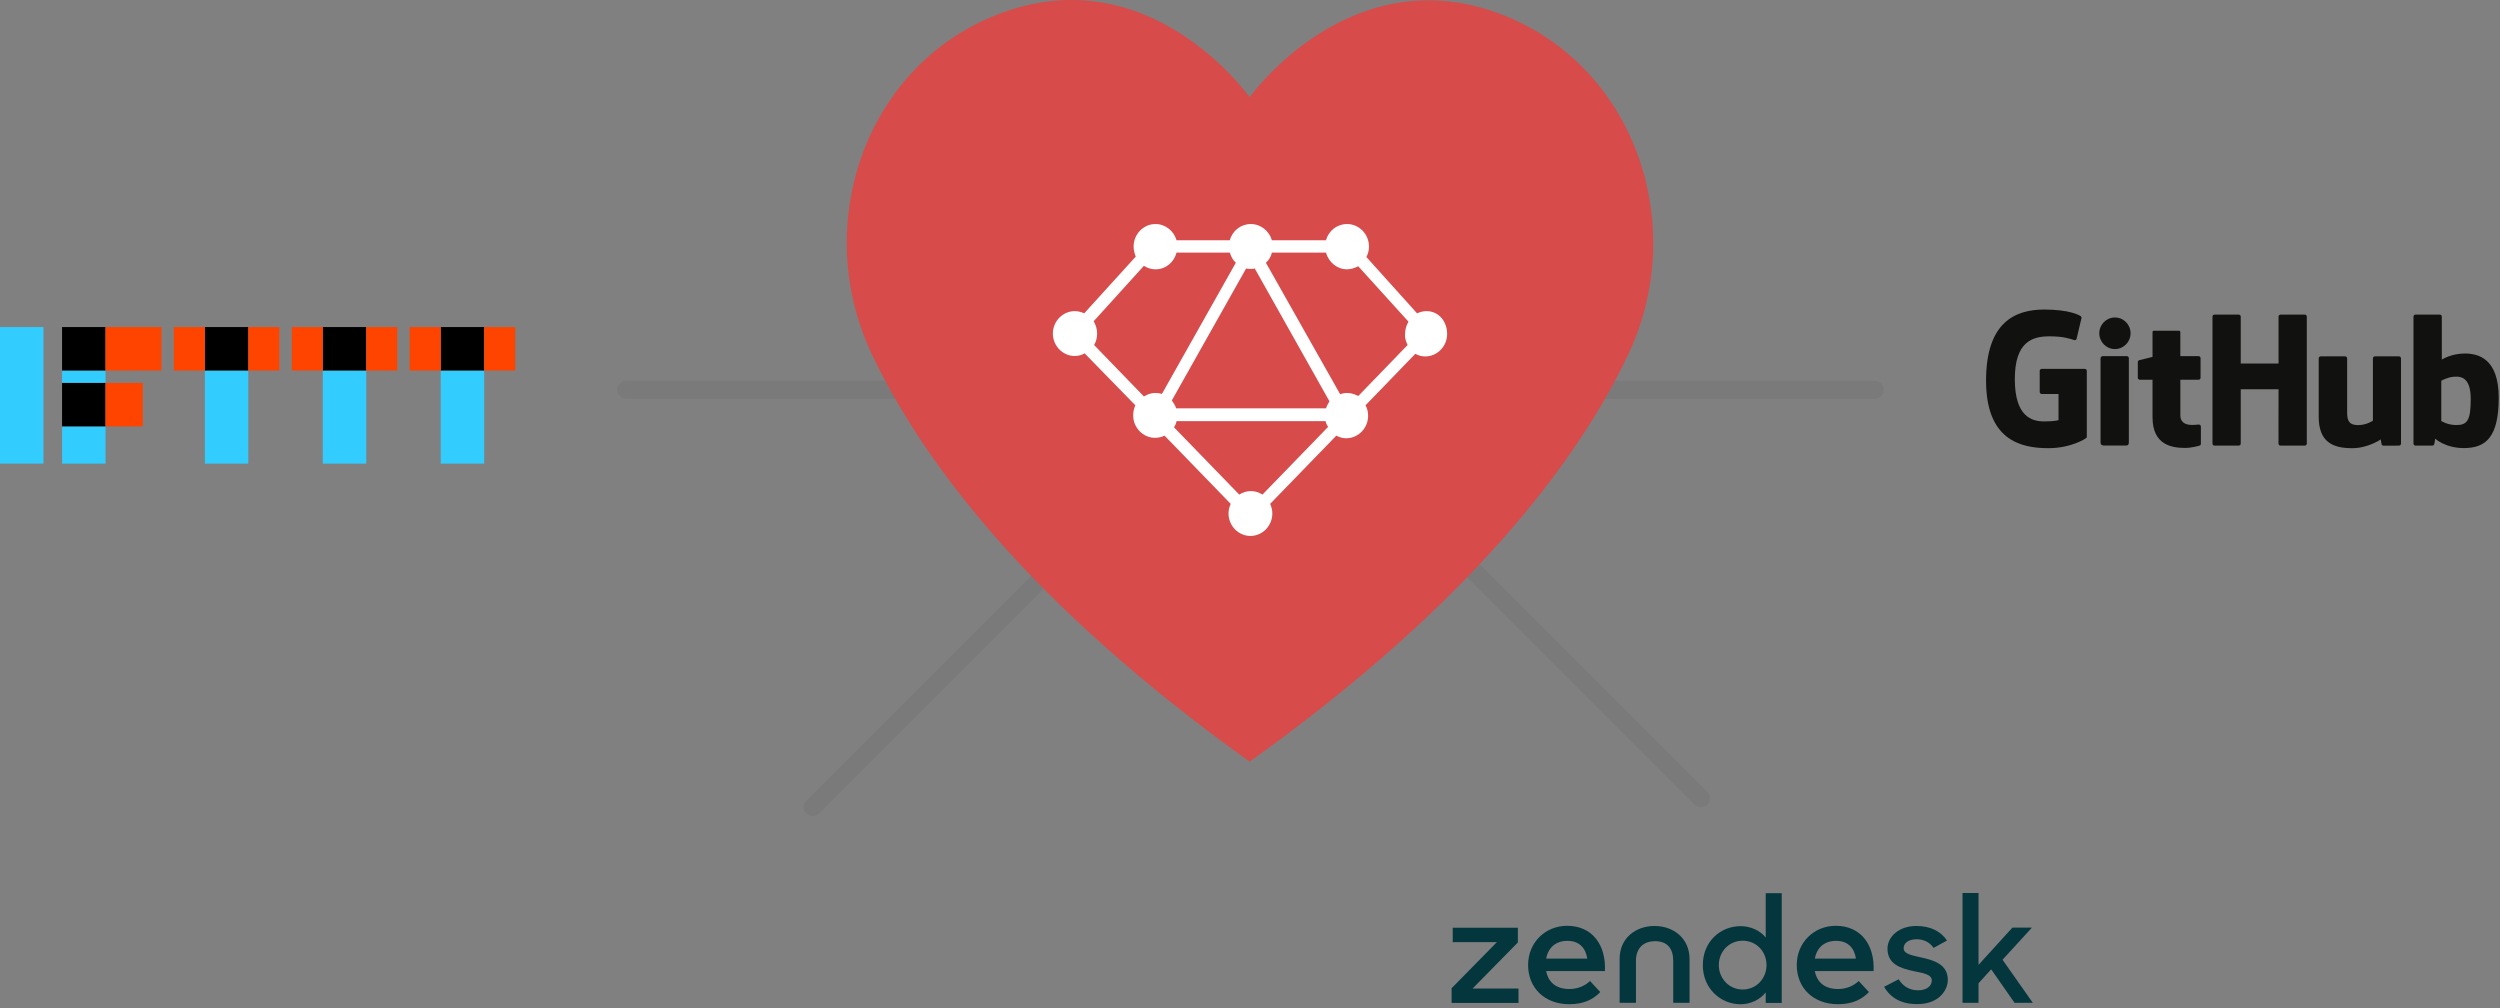 <svg width="558" height="225" viewBox="0 0 558 225" version="1.1" xmlns="http://www.w3.org/2000/svg" xmlns:xlink="http://www.w3.org/1999/xlink">
<rect x="0" y="0" width="558" height="225" fill="#808080" stroke="none"/>
<title>Component</title>
<desc>Created using Figma</desc>
<g id="Canvas" transform="translate(-107 -1522)">
<g id="Component">
<g id="Page 1">
<g id="Group 3">
<mask id="mask0_outline" mask-type="alpha">
<g id="Clip 2">
<use xlink:href="#path0_fill" transform="translate(183.287 1719.29)" fill="#FFFFFF"/>
</g>
</mask>
<g id="Fill 1" mask="url(#mask0_outline)">
<use xlink:href="#path1_fill" transform="translate(180.536 1716.54)" fill="#020303"/>
</g>
</g>
<g id="Group 6">
<mask id="mask1_outline" mask-type="alpha">
<g id="Clip 5">
<use xlink:href="#path2_fill" transform="translate(189.161 1728.88)" fill="#FFFFFF"/>
</g>
</mask>
<g id="Fill 4" mask="url(#mask1_outline)">
<use xlink:href="#path3_fill" transform="translate(186.41 1726.13)" fill="#020303"/>
</g>
</g>
<g id="Group 9">
<mask id="mask2_outline" mask-type="alpha">
<g id="Clip 8">
<use xlink:href="#path4_fill" transform="translate(200.277 1728.9)" fill="#FFFFFF"/>
</g>
</mask>
<g id="Fill 7" mask="url(#mask2_outline)">
<use xlink:href="#path5_fill" transform="translate(197.526 1726.15)" fill="#020303"/>
</g>
</g>
<g id="Group 12">
<mask id="mask3_outline" mask-type="alpha">
<g id="Clip 11">
<use xlink:href="#path6_fill" transform="translate(216.679 1728.9)" fill="#FFFFFF"/>
</g>
</mask>
<g id="Fill 10" mask="url(#mask3_outline)">
<use xlink:href="#path7_fill" transform="translate(213.927 1726.15)" fill="#020303"/>
</g>
</g>
<g id="Group 15">
<mask id="mask4_outline" mask-type="alpha">
<g id="Clip 14">
<use xlink:href="#path8_fill" transform="translate(232.008 1719.29)" fill="#FFFFFF"/>
</g>
</mask>
<g id="Fill 13" mask="url(#mask4_outline)">
<use xlink:href="#path9_fill" transform="translate(229.257 1716.54)" fill="#020303"/>
</g>
</g>
<g id="Group 18">
<mask id="mask5_outline" mask-type="alpha">
<g id="Clip 17">
<use xlink:href="#path10_fill" transform="translate(247.612 1728.9)" fill="#FFFFFF"/>
</g>
</mask>
<g id="Fill 16" mask="url(#mask5_outline)">
<use xlink:href="#path11_fill" transform="translate(244.862 1726.15)" fill="#020303"/>
</g>
</g>
<g id="Group 21">
<mask id="mask6_outline" mask-type="alpha">
<g id="Clip 20">
<use xlink:href="#path12_fill" transform="translate(264.637 1728.9)" fill="#FFFFFF"/>
</g>
</mask>
<g id="Fill 19" mask="url(#mask6_outline)">
<use xlink:href="#path13_fill" transform="translate(261.885 1726.15)" fill="#020303"/>
</g>
</g>
<g id="Group 24">
<mask id="mask7_outline" mask-type="alpha">
<g id="Clip 23">
<use xlink:href="#path14_fill" transform="translate(275.968 1728.94)" fill="#FFFFFF"/>
</g>
</mask>
<g id="Fill 22" mask="url(#mask7_outline)">
<use xlink:href="#path15_fill" transform="translate(273.216 1726.19)" fill="#020303"/>
</g>
</g>
<g id="Group 27">
<mask id="mask8_outline" mask-type="alpha">
<g id="Clip 26">
<use xlink:href="#path16_fill" transform="translate(291.873 1728.94)" fill="#FFFFFF"/>
</g>
</mask>
<g id="Fill 25" mask="url(#mask8_outline)">
<use xlink:href="#path17_fill" transform="translate(289.122 1726.19)" fill="#020303"/>
</g>
</g>
<g id="Group 30">
<mask id="mask9_outline" mask-type="alpha">
<g id="Clip 29">
<use xlink:href="#path18_fill" transform="translate(307.419 1728.94)" fill="#FFFFFF"/>
</g>
</mask>
<g id="Fill 28" mask="url(#mask9_outline)">
<use xlink:href="#path19_fill" transform="translate(304.667 1726.19)" fill="#020303"/>
</g>
</g>
</g>
<g id="Group 6">
<g id="Line 5" opacity="0.05">
<use xlink:href="#path20_stroke" transform="translate(383 1607)"/>
</g>
<g id="Line 5 Copy" opacity="0.05">
<use xlink:href="#path20_stroke" transform="translate(246 1607)"/>
</g>
<g id="Group 13">
<g id="Line 5 Copy" opacity="0.05">
<use xlink:href="#path20_stroke" transform="matrix(0.707 0.707 -0.707 0.707 387.356 1598.03)"/>
</g>
</g>
<g id="Group 13">
<g id="Line 5 Copy" opacity="0.05">
<use xlink:href="#path20_stroke" transform="matrix(-0.707 0.707 0.707 0.707 387.644 1600.03)"/>
</g>
</g>
<g id="hearts (1)">
<g id="Fill 1">
<use xlink:href="#path21_fill" transform="translate(296 1522)" fill="#D74B4B"/>
</g>
<g id="Shape">
<use xlink:href="#path22_fill" transform="translate(342 1572)" fill="#FFFFFF"/>
</g>
</g>
<g id="IFTTT_Logo">
<g id="rect7">
<use xlink:href="#path23_fill" transform="translate(107 1595)" fill="#33CCFF"/>
</g>
<g id="rect11">
<use xlink:href="#path24_fill" transform="translate(120.855 1617.17)" fill="#33CCFF"/>
</g>
<g id="rect15">
<use xlink:href="#path25_fill" transform="translate(120.855 1604.7)" fill="#33CCFF"/>
</g>
<g id="rect17">
<use xlink:href="#path26_fill" transform="translate(120.855 1595)"/>
</g>
<g id="rect19">
<use xlink:href="#path27_fill" transform="translate(130.554 1595)" fill="#FF4400"/>
</g>
<g id="rect25">
<use xlink:href="#path28_fill" transform="translate(152.723 1604.7)" fill="#33CCFF"/>
</g>
<g id="rect27">
<use xlink:href="#path26_fill" transform="translate(152.723 1595)"/>
</g>
<g id="rect29">
<use xlink:href="#path29_fill" transform="translate(145.795 1595)" fill="#FF4400"/>
</g>
<g id="rect31">
<use xlink:href="#path29_fill" transform="translate(162.422 1595)" fill="#FF4400"/>
</g>
<g id="rect37">
<use xlink:href="#path28_fill" transform="translate(179.048 1604.7)" fill="#33CCFF"/>
</g>
<g id="rect39">
<use xlink:href="#path26_fill" transform="translate(179.048 1595)"/>
</g>
<g id="rect41">
<use xlink:href="#path29_fill" transform="translate(172.12 1595)" fill="#FF4400"/>
</g>
<g id="rect43">
<use xlink:href="#path29_fill" transform="translate(188.747 1595)" fill="#FF4400"/>
</g>
<g id="rect49">
<use xlink:href="#path28_fill" transform="translate(205.374 1604.7)" fill="#33CCFF"/>
</g>
<g id="rect51">
<use xlink:href="#path26_fill" transform="translate(205.374 1595)"/>
</g>
<g id="rect53">
<use xlink:href="#path29_fill" transform="translate(198.446 1595)" fill="#FF4400"/>
</g>
<g id="rect55">
<use xlink:href="#path29_fill" transform="translate(215.072 1595)" fill="#FF4400"/>
</g>
<g id="rect57">
<use xlink:href="#path26_fill" transform="translate(120.855 1607.47)"/>
</g>
<g id="rect59">
<use xlink:href="#path30_fill" transform="translate(130.554 1607.47)" fill="#FF4400"/>
</g>
</g>
<g id="Group">
<g id="Fill 11">
<use xlink:href="#path31_fill" transform="translate(550.288 1591.09)" fill="#11110F"/>
</g>
<g id="Fill 13">
<use xlink:href="#path32_fill" transform="translate(600.826 1592.22)" fill="#11110F"/>
</g>
<g id="Fill 14">
<use xlink:href="#path33_fill" transform="translate(575.561 1592.86)" fill="#11110F"/>
</g>
<g id="Fill 15">
<use xlink:href="#path34_fill" transform="translate(575.842 1601.49)" fill="#11110F"/>
</g>
<g id="Fill 16">
<use xlink:href="#path35_fill" transform="translate(624.535 1601.54)" fill="#11110F"/>
</g>
<g id="Fill 17">
<use xlink:href="#path36_fill" transform="translate(645.689 1592.22)" fill="#11110F"/>
</g>
<g id="Fill 18">
<use xlink:href="#path37_fill" transform="translate(584.159 1595.82)" fill="#11110F"/>
</g>
</g>
<g id="Zendesk_logo_RGB">
<g id="Group">
<g id="Shape">
<use xlink:href="#path38_fill" transform="translate(508.036 1728.64)" fill="#03363D"/>
</g>
<g id="Shape">
<use xlink:href="#path39_fill" transform="translate(431 1729.07)" fill="#03363D"/>
</g>
<g id="Shape">
<use xlink:href="#path40_fill" transform="translate(448.071 1728.64)" fill="#03363D"/>
</g>
<g id="Shape">
<use xlink:href="#path41_fill" transform="translate(487.071 1721.36)" fill="#03363D"/>
</g>
<g id="Shape">
<use xlink:href="#path42_fill" transform="translate(527.536 1728.68)" fill="#03363D"/>
</g>
<g id="Shape">
<use xlink:href="#path43_fill" transform="translate(545.036 1721.32)" fill="#03363D"/>
</g>
<g id="Shape">
<use xlink:href="#path44_fill" transform="translate(468.5 1728.68)" fill="#03363D"/>
</g>
</g>
</g>
</g>
</g>
</g>
<defs>
<path id="path0_fill" fill-rule="evenodd" d="M 0.508 0.333C 0.171 0.556 0 0.846 0 1.196L 0 25.361C 0 25.667 0.175 25.946 0.527 26.203C 0.875 26.463 1.305 26.591 1.819 26.591C 2.309 26.591 2.739 26.463 3.112 26.203C 3.484 25.948 3.672 25.667 3.672 25.361L 3.672 1.199C 3.672 0.846 3.493 0.559 3.13 0.333C 2.768 0.113 2.331 0 1.819 0C 1.283 0 0.846 0.113 0.508 0.333Z"/>
<path id="path1_fill" fill-rule="evenodd" d="M 0 32.094L 9.176 32.094L 9.176 0L 0 0L 0 32.094Z"/>
<path id="path2_fill" fill-rule="evenodd" d="M 5.201 0.333L 0.283 3.416C 0.063 3.623 -0.031 3.936 0.009 4.364C 0.047 4.788 0.243 5.191 0.59 5.572C 0.938 5.955 1.328 6.195 1.774 6.298C 2.212 6.398 2.546 6.342 2.765 6.139L 4.711 4.926L 4.711 15.763C 4.711 16.07 4.879 16.349 5.221 16.606C 5.555 16.866 5.982 16.994 6.496 16.994C 7.008 16.994 7.451 16.866 7.823 16.606C 8.197 16.349 8.384 16.07 8.384 15.763L 8.384 1.193C 8.384 0.839 8.201 0.553 7.841 0.333C 7.482 0.11 7.034 0 6.496 0C 5.959 0 5.53 0.11 5.201 0.333Z"/>
<path id="path3_fill" fill-rule="evenodd" d="M 0 22.497L 13.886 22.497L 13.886 0L 0 0L 0 22.497Z"/>
<path id="path4_fill" fill-rule="evenodd" d="M 2.717 0.662C 3.833 0.219 5.017 0 6.262 0C 8.639 0 10.396 0.644 11.54 1.933C 12.681 3.226 13.255 4.832 13.255 6.761L 13.255 15.507C 13.255 15.836 13.086 16.119 12.751 16.366C 12.418 16.606 11.994 16.729 11.488 16.729C 11.024 16.729 10.635 16.606 10.314 16.366C 9.989 16.119 9.827 15.836 9.827 15.507L 9.827 14.287C 8.281 16.102 6.541 17.007 4.603 17.007C 3.264 17.007 2.162 16.613 1.297 15.819C 0.433 15.033 0 13.892 0 12.408C 0 10.546 0.693 9.253 2.076 8.523C 3.462 7.788 5.468 7.424 8.096 7.424L 9.617 7.424L 9.617 6.78C 9.617 5.733 9.337 4.831 8.772 4.069C 8.207 3.307 7.349 2.928 6.194 2.928C 5.201 2.928 4.329 3.119 3.581 3.502C 2.83 3.885 2.422 4.078 2.352 4.078C 1.961 4.078 1.644 3.885 1.4 3.502C 1.158 3.119 1.037 2.695 1.037 2.23C 1.037 1.627 1.596 1.103 2.717 0.662ZM 4.29 13.643C 4.704 14.027 5.25 14.22 5.917 14.22C 6.793 14.22 7.63 13.847 8.425 13.104C 9.221 12.358 9.617 11.572 9.617 10.733L 9.617 9.446L 8.753 9.446C 7.716 9.446 6.867 9.491 6.21 9.584C 5.553 9.676 4.966 9.922 4.446 10.316C 3.928 10.71 3.669 11.259 3.669 11.955C 3.669 12.698 3.874 13.258 4.29 13.643Z"/>
<path id="path5_fill" fill-rule="evenodd" d="M 0 22.51L 18.757 22.51L 18.757 0L 0 0L 0 22.51Z"/>
<path id="path6_fill" fill-rule="evenodd" d="M 1.801 1.918C 0.599 3.196 0 4.867 0 6.934L 0 10.071C 0 12.161 0.599 13.841 1.801 15.105C 2.998 16.376 4.796 17.007 7.198 17.007C 8.719 17.007 10.011 16.729 11.071 16.169C 12.133 15.614 12.662 15.008 12.662 14.357C 12.662 13.943 12.52 13.546 12.233 13.174C 11.944 12.803 11.568 12.615 11.11 12.615C 10.967 12.615 10.546 12.803 9.844 13.174C 9.138 13.546 8.35 13.734 7.474 13.734C 4.913 13.734 3.632 12.51 3.632 10.064L 3.632 6.945C 3.632 4.5 4.901 3.276 7.441 3.276C 8.294 3.276 9.072 3.452 9.775 3.799C 10.479 4.146 10.889 4.322 11.004 4.322C 11.395 4.322 11.735 4.123 12.026 3.728C 12.311 3.334 12.458 2.94 12.458 2.543C 12.458 1.895 11.949 1.305 10.934 0.784C 9.919 0.261 8.661 0 7.162 0C 4.785 0 2.998 0.639 1.801 1.918Z"/>
<path id="path7_fill" fill-rule="evenodd" d="M 0 22.51L 18.164 22.51L 18.164 0L 0 0L 0 22.51Z"/>
<path id="path8_fill" fill-rule="evenodd" d="M 0.484 0.333C 0.16 0.553 0 0.836 0 1.185L 0 25.125C 0 25.429 0.166 25.705 0.501 25.964C 0.835 26.219 1.256 26.347 1.764 26.347C 2.273 26.347 2.709 26.219 3.077 25.964C 3.445 25.705 3.63 25.429 3.63 25.125L 3.63 20.77L 6.157 18.472L 11.245 26.034C 11.499 26.381 11.821 26.556 12.212 26.556C 12.651 26.556 13.101 26.349 13.563 25.946C 14.024 25.539 14.256 25.125 14.256 24.708C 14.256 24.499 14.186 24.289 14.049 24.08L 8.613 16.205L 13.079 12.197C 13.286 11.989 13.39 11.732 13.39 11.431C 13.39 11.012 13.196 10.617 12.802 10.246C 12.409 9.874 12.017 9.686 11.625 9.686C 11.325 9.686 11.071 9.792 10.864 10.001L 3.63 16.693L 3.63 1.185C 3.63 0.836 3.455 0.553 3.095 0.333C 2.738 0.111 2.293 0 1.764 0C 1.231 0 0.808 0.111 0.484 0.333Z"/>
<path id="path9_fill" fill-rule="evenodd" d="M 0 32.058L 19.759 32.058L 19.759 0L 0 0L 0 32.058Z"/>
<path id="path10_fill" fill-rule="evenodd" d="M 2.111 2.003C 3.52 0.668 5.215 0 7.198 0C 9.088 0 10.709 0.605 12.059 1.813C 13.411 3.021 14.085 4.545 14.085 6.39C 14.085 7.101 14.005 7.675 13.842 8.112C 13.682 8.552 13.426 8.856 13.081 9.035C 12.735 9.215 12.41 9.326 12.111 9.376C 11.809 9.418 11.42 9.446 10.934 9.446L 3.633 9.446L 3.633 10.253C 3.633 11.422 4.049 12.352 4.879 13.045C 5.71 13.734 6.795 14.079 8.135 14.079C 9.08 14.079 9.97 13.856 10.812 13.412C 11.657 12.969 12.17 12.746 12.352 12.746C 12.746 12.746 13.081 12.932 13.356 13.303C 13.634 13.676 13.772 14.038 13.772 14.387C 13.772 14.963 13.217 15.542 12.111 16.13C 11.006 16.713 9.642 17.007 8.029 17.007C 5.676 17.007 3.75 16.368 2.251 15.09C 0.752 13.809 0 12.139 0 10.071L 0 6.761C 0 4.926 0.704 3.342 2.111 2.003ZM 3.633 6.009L 3.633 7.109L 9.379 7.109C 9.885 7.109 10.224 7.041 10.398 6.904C 10.574 6.766 10.657 6.49 10.657 6.079C 10.657 5.166 10.323 4.389 9.656 3.749C 8.985 3.108 8.156 2.788 7.164 2.788C 6.194 2.788 5.364 3.092 4.672 3.697C 3.981 4.305 3.633 5.075 3.633 6.009Z"/>
<path id="path11_fill" fill-rule="evenodd" d="M 0 22.51L 19.587 22.51L 19.587 0L 0 0L 0 22.51Z"/>
<path id="path12_fill" fill-rule="evenodd" d="M 7.819 0C 6.874 0 6.005 0.288 5.21 0.864C 4.414 1.44 3.817 2.137 3.425 2.958L 3.425 1.408C 3.425 1.056 3.266 0.768 2.941 0.544C 2.62 0.319 2.226 0.209 1.769 0.209C 1.256 0.209 0.835 0.319 0.502 0.542C 0.166 0.761 0 1.045 0 1.394L 0 15.507C 0 15.811 0.166 16.087 0.502 16.346C 0.835 16.601 1.256 16.729 1.769 16.729C 2.273 16.729 2.713 16.601 3.079 16.346C 3.448 16.091 3.632 15.813 3.632 15.511L 3.632 8.385C 3.632 6.88 4.054 5.651 4.897 4.702C 5.739 3.752 6.716 3.276 7.819 3.276L 8.93 3.276C 9.297 3.276 9.619 3.112 9.896 2.781C 10.173 2.455 10.313 2.065 10.313 1.62C 10.313 1.174 10.173 0.793 9.896 0.476C 9.619 0.159 9.297 0 8.93 0L 7.819 0Z"/>
<path id="path13_fill" fill-rule="evenodd" d="M 0 22.232L 15.816 22.232L 15.816 0L 0 0L 0 22.232Z"/>
<path id="path14_fill" fill-rule="evenodd" d="M 1.934 1.937C 3.229 0.647 4.763 0 6.54 0C 8.313 0 9.861 0.64 11.176 1.92C 12.492 3.197 13.148 4.73 13.148 6.521L 13.148 10.317C 13.148 12.058 12.486 13.596 11.161 14.937C 9.834 16.272 8.294 16.938 6.54 16.938C 4.809 16.938 3.286 16.272 1.971 14.937C 0.656 13.596 0 12.058 0 10.317L 0 6.521C 0 4.754 0.645 3.226 1.934 1.937ZM 3.51 13.443C 4.352 14.356 5.362 14.812 6.54 14.812C 7.738 14.812 8.764 14.356 9.619 13.443C 10.472 12.531 10.899 11.484 10.899 10.306L 10.899 6.532C 10.899 5.396 10.468 4.38 9.6 3.478C 8.735 2.578 7.717 2.127 6.54 2.127C 5.362 2.127 4.352 2.578 3.51 3.478C 2.668 4.38 2.25 5.396 2.25 6.532L 2.25 10.306C 2.25 11.484 2.668 12.531 3.51 13.443Z"/>
<path id="path15_fill" fill-rule="evenodd" d="M 0 22.44L 18.65 22.44L 18.65 0L 0 0L 0 22.44Z"/>
<path id="path16_fill" fill-rule="evenodd" d="M 3.945 0.781C 3.137 1.297 2.539 1.93 2.145 2.684L 2.145 1.059C 2.145 0.823 2.042 0.624 1.834 0.459C 1.627 0.293 1.384 0.209 1.106 0.209C 0.784 0.209 0.517 0.286 0.311 0.438C 0.103 0.59 0 0.792 0 1.046L 0 15.786C 0 16.022 0.103 16.231 0.311 16.416C 0.517 16.602 0.784 16.695 1.106 16.695C 1.407 16.695 1.672 16.602 1.902 16.416C 2.131 16.231 2.251 16.022 2.251 15.792L 2.251 6.543C 2.251 5.223 2.665 4.155 3.496 3.344C 4.327 2.535 5.282 2.127 6.367 2.127C 7.542 2.127 8.557 2.58 9.412 3.483C 10.265 4.385 10.693 5.406 10.693 6.543L 10.693 15.792C 10.693 16.07 10.806 16.29 11.04 16.448C 11.269 16.612 11.522 16.695 11.798 16.695C 12.097 16.695 12.363 16.612 12.595 16.448C 12.827 16.29 12.942 16.068 12.942 15.786L 12.942 6.521C 12.942 4.73 12.329 3.197 11.107 1.92C 9.885 0.64 8.445 0 6.782 0C 5.699 0 4.751 0.261 3.945 0.781Z"/>
<path id="path17_fill" fill-rule="evenodd" d="M 0 22.197L 18.443 22.197L 18.443 0L 0 0L 0 22.197Z"/>
<path id="path18_fill" fill-rule="evenodd" d="M 1.936 1.9C 3.23 0.635 4.785 0 6.607 0C 8.364 0 9.879 0.608 11.161 1.814C 12.44 3.027 13.081 4.539 13.081 6.352C 13.081 7 13.005 7.522 12.856 7.917C 12.703 8.311 12.463 8.585 12.127 8.75C 11.794 8.913 11.487 9.018 11.213 9.064C 10.934 9.11 10.553 9.133 10.07 9.133L 2.249 9.133L 2.249 10.421C 2.249 11.795 2.738 12.892 3.718 13.715C 4.702 14.54 5.964 14.954 7.511 14.954C 8.292 14.954 8.98 14.839 9.568 14.604C 10.155 14.374 10.605 14.139 10.916 13.907C 11.229 13.674 11.474 13.559 11.66 13.559C 11.915 13.559 12.14 13.681 12.334 13.924C 12.531 14.168 12.631 14.409 12.631 14.637C 12.631 15.13 12.133 15.632 11.141 16.156C 10.15 16.675 8.915 16.938 7.438 16.938C 5.249 16.938 3.459 16.333 2.077 15.109C 0.691 13.889 0 12.292 0 10.317L 0 6.415C 0 4.67 0.648 3.167 1.936 1.9ZM 2.249 6.144L 2.249 7.458L 9.168 7.458C 9.863 7.458 10.321 7.386 10.553 7.234C 10.783 7.087 10.898 6.764 10.898 6.282C 10.898 5.128 10.49 4.112 9.668 3.235C 8.852 2.356 7.818 1.92 6.574 1.92C 5.375 1.92 4.352 2.334 3.51 3.165C 2.669 3.995 2.249 4.99 2.249 6.144Z"/>
<path id="path19_fill" fill-rule="evenodd" d="M 0 22.44L 18.583 22.44L 18.583 0L 0 0L 0 22.44Z"/>
<path id="path20_stroke" d="M 0.769 0C -0.336 0 -1.231 0.895 -1.231 2C -1.231 3.105 -0.336 4 0.769 4L 0.769 0ZM 142.44 4C 143.545 4 144.44 3.105 144.44 2C 144.44 0.895 143.545 0 142.44 0L 142.44 4ZM 0.769 4L 142.44 4L 142.44 0L 0.769 0L 0.769 4Z"/>
<path id="path21_fill" fill-rule="evenodd" d="M 89.915 170C 138.649 135.166 163.022 103.29 174.476 78.991C 187.868 50.583 176.22 15.374 147.005 3.561C 112.668 -10.315 89.915 21.708 89.915 21.708C 89.915 21.708 67.347 -10.408 33.007 3.487C 3.78 15.297 -7.868 50.51 5.524 78.914C 16.99 103.216 41.196 135.166 89.915 170Z"/>
<path id="path22_fill" fill-rule="evenodd" d="M 83.399 19.443C 82.632 19.443 81.961 19.64 81.29 19.934L 69.978 7.365C 70.362 6.677 70.553 5.892 70.553 5.008C 70.553 2.259 68.349 0 65.665 0C 63.46 0 61.542 1.473 60.967 3.633L 48.889 3.633C 48.314 1.571 46.397 0 44.192 0C 41.987 0 40.07 1.473 39.495 3.633L 27.608 3.633C 27.033 1.571 25.116 0 22.911 0C 20.227 0 18.022 2.259 18.022 5.008C 18.022 5.794 18.213 6.579 18.501 7.267L 6.998 19.934C 6.327 19.64 5.656 19.443 4.889 19.443C 2.205 19.443 0 21.702 0 24.451C 0 27.201 2.205 29.459 4.889 29.459C 5.656 29.459 6.423 29.263 7.094 28.87L 18.405 40.458C 18.118 41.145 17.926 41.833 17.926 42.716C 17.926 45.466 20.131 47.724 22.815 47.724C 23.582 47.724 24.349 47.528 24.924 47.233L 39.686 62.454C 39.399 63.142 39.207 63.829 39.207 64.615C 39.207 67.364 41.412 69.623 44.096 69.623C 46.78 69.623 48.985 67.364 48.985 64.615C 48.985 63.829 48.793 63.142 48.505 62.454L 63.268 47.233C 63.939 47.626 64.706 47.822 65.473 47.822C 68.157 47.822 70.362 45.564 70.362 42.815C 70.362 41.931 70.17 41.145 69.787 40.458L 80.906 28.968C 81.577 29.361 82.344 29.558 83.111 29.558C 85.795 29.558 88 27.299 88 24.55C 88 21.8 86.179 19.443 83.399 19.443ZM 24.349 37.904L 24.347 37.904C 23.868 37.806 23.389 37.708 22.911 37.708C 21.952 37.708 21.089 38.003 20.322 38.494L 9.203 27.005C 9.682 26.219 9.874 25.335 9.874 24.451C 9.874 23.47 9.586 22.487 9.107 21.702L 20.322 9.329C 21.089 9.82 21.952 10.114 22.911 10.114C 25.211 10.114 27.033 8.543 27.608 6.383L 39.495 6.383C 39.782 7.267 40.166 8.052 40.837 8.641L 24.349 37.904ZM 44.192 59.606C 45.15 59.606 46.013 59.901 46.78 60.392L 61.447 45.269C 61.159 44.877 60.967 44.484 60.871 43.993L 27.608 43.993C 27.512 44.484 27.32 44.975 27.033 45.368L 41.603 60.392C 42.37 59.901 43.233 59.606 44.192 59.606ZM 60.967 41.145L 27.512 41.145C 27.353 40.574 27.061 40.138 26.747 39.669L 26.641 39.51C 26.612 39.467 26.583 39.422 26.553 39.377L 43.137 9.918C 43.425 10.016 43.808 10.016 44.096 10.016C 44.383 10.016 44.767 10.016 45.054 9.918L 61.734 39.574C 61.447 40.065 61.159 40.556 60.967 41.145ZM 68.157 38.395L 79.181 27.005C 78.797 26.219 78.51 25.335 78.606 24.55C 78.606 23.568 78.893 22.586 79.373 21.8L 68.157 9.427C 67.39 9.82 66.527 10.114 65.665 10.114C 63.46 10.114 61.542 8.543 60.967 6.383L 48.889 6.383C 48.697 7.267 48.218 8.052 47.547 8.641L 64.131 38.003C 64.61 37.806 65.089 37.708 65.665 37.708C 66.623 37.708 67.39 38.003 68.157 38.395Z"/>
<path id="path23_fill" d="M 0 0L 9.699 0L 9.699 30.48L 0 30.48L 0 0Z"/>
<path id="path24_fill" d="M 0 0L 9.699 0L 9.699 8.313L 0 8.313L 0 0Z"/>
<path id="path25_fill" d="M 0 0L 9.699 0L 9.699 2.771L 0 2.771L 0 0Z"/>
<path id="path26_fill" d="M 0 0L 9.699 0L 9.699 9.698L 0 9.698L 0 0Z"/>
<path id="path27_fill" d="M 0 0L 12.47 0L 12.47 9.698L 0 9.698L 0 0Z"/>
<path id="path28_fill" d="M 0 0L 9.699 0L 9.699 20.782L 0 20.782L 0 0Z"/>
<path id="path29_fill" d="M 0 0L 6.928 0L 6.928 9.698L 0 9.698L 0 0Z"/>
<path id="path30_fill" d="M 0 0L 8.313 0L 8.313 9.698L 0 9.698L 0 0Z"/>
<path id="path31_fill" fill-rule="evenodd" d="M 22.038 13.244L 12.423 13.244C 12.175 13.244 11.974 13.445 11.974 13.694L 11.974 18.395C 11.974 18.643 12.175 18.845 12.423 18.845L 16.174 18.845L 16.174 24.685C 16.174 24.685 15.332 24.973 13.003 24.973C 10.256 24.973 6.419 23.969 6.419 15.53C 6.419 7.09 10.415 5.979 14.166 5.979C 17.414 5.979 18.813 6.551 19.703 6.826C 19.983 6.912 20.242 6.633 20.242 6.385L 21.314 1.843C 21.314 1.727 21.275 1.587 21.142 1.492C 20.781 1.234 18.575 0 13.003 0C 6.585 0 0 2.731 0 15.859C 0 28.988 7.539 30.944 13.891 30.944C 19.151 30.944 22.342 28.696 22.342 28.696C 22.473 28.624 22.488 28.44 22.488 28.356L 22.488 13.694C 22.488 13.445 22.287 13.244 22.038 13.244Z"/>
<path id="path32_fill" fill-rule="evenodd" d="M 21.054 0.452C 21.054 0.202 20.856 0 20.607 0L 15.193 0C 14.946 0 14.745 0.202 14.745 0.452C 14.745 0.453 14.747 10.915 14.747 10.915L 6.308 10.915L 6.308 0.452C 6.308 0.202 6.109 0 5.861 0L 0.447 0C 0.201 0 0 0.202 0 0.452L 0 28.782C 0 29.032 0.201 29.235 0.447 29.235L 5.861 29.235C 6.109 29.235 6.308 29.032 6.308 28.782L 6.308 16.664L 14.747 16.664C 14.747 16.664 14.732 28.781 14.732 28.782C 14.732 29.032 14.932 29.235 15.18 29.235L 20.607 29.235C 20.855 29.235 21.053 29.032 21.054 28.782L 21.054 0.452Z"/>
<path id="path33_fill" fill-rule="evenodd" d="M 6.982 3.525C 6.982 1.575 5.419 0 3.491 0C 1.564 0 0 1.575 0 3.525C 0 5.472 1.564 7.052 3.491 7.052C 5.419 7.052 6.982 5.472 6.982 3.525Z"/>
<path id="path34_fill" fill-rule="evenodd" d="M 6.314 13.529C 6.314 12.803 6.314 0.451 6.314 0.451C 6.314 0.203 6.113 0 5.866 0L 0.469 0C 0.221 0 0 0.255 0 0.504C 0 0.504 0 16.24 0 19.239C 0 19.79 0.343 19.954 0.787 19.954C 0.787 19.954 3.091 19.954 5.649 19.954C 6.183 19.954 6.314 19.692 6.314 19.23C 6.314 18.226 6.314 14.292 6.314 13.529Z"/>
<path id="path35_fill" fill-rule="evenodd" d="M 17.92 0L 12.547 0C 12.301 0 12.1 0.203 12.1 0.453L 12.1 14.344C 12.1 14.344 10.735 15.342 8.798 15.342C 6.861 15.342 6.347 14.463 6.347 12.567C 6.347 10.668 6.347 0.453 6.347 0.453C 6.347 0.203 6.147 0 5.9 0L 0.448 0C 0.202 0 0 0.203 0 0.453C 0 0.453 0 7.85 0 13.484C 0 19.118 3.14 20.496 7.459 20.496C 11.004 20.496 13.861 18.538 13.861 18.538C 13.861 18.538 13.997 19.57 14.058 19.693C 14.12 19.815 14.28 19.938 14.454 19.938L 17.922 19.922C 18.168 19.922 18.37 19.719 18.37 19.47L 18.368 0.453C 18.368 0.203 18.168 0 17.92 0Z"/>
<path id="path36_fill" fill-rule="evenodd" d="M 9.331 24.645C 7.468 24.589 6.204 23.743 6.204 23.743L 6.204 14.771C 6.204 14.771 7.451 14.007 8.981 13.87C 10.915 13.697 12.779 14.282 12.779 18.897C 12.779 23.763 11.938 24.724 9.331 24.645ZM 11.45 8.683C 8.399 8.683 6.323 10.045 6.323 10.045L 6.323 0.452C 6.323 0.202 6.123 0 5.877 0L 0.447 0C 0.2 0 0 0.202 0 0.452L 0 28.782C 0 29.032 0.2 29.235 0.448 29.235C 0.449 29.235 4.214 29.235 4.215 29.235C 4.385 29.235 4.513 29.148 4.608 28.995C 4.702 28.842 4.837 27.688 4.837 27.688C 4.837 27.688 7.057 29.792 11.259 29.792C 16.193 29.792 19.023 27.289 19.023 18.557C 19.023 9.825 14.504 8.683 11.45 8.683Z"/>
<path id="path37_fill" fill-rule="evenodd" d="M 13.557 5.67L 9.495 5.67C 9.495 5.67 9.489 0.306 9.489 0.305C 9.489 0.101 9.385 0 9.15 0L 3.616 0C 3.4 0 3.285 0.095 3.285 0.301L 3.285 5.846C 3.285 5.846 0.512 6.515 0.324 6.569C 0.138 6.623 0 6.795 0 7.001L 0 10.485C 0 10.736 0.2 10.938 0.448 10.938L 3.285 10.938C 3.285 10.938 3.285 14.582 3.285 19.319C 3.285 25.545 7.652 26.157 10.598 26.157C 11.945 26.157 13.556 25.724 13.822 25.626C 13.982 25.567 14.076 25.4 14.076 25.22L 14.081 21.387C 14.081 21.137 13.869 20.935 13.632 20.935C 13.395 20.935 12.79 21.031 12.166 21.031C 10.171 21.031 9.495 20.103 9.495 18.903C 9.495 17.703 9.495 10.938 9.495 10.938L 13.557 10.938C 13.804 10.938 14.005 10.736 14.005 10.485L 14.005 6.121C 14.005 5.871 13.804 5.67 13.557 5.67Z"/>
<path id="path38_fill" fill-rule="evenodd" d="M 13.821 12.321C 12.893 13.214 11.357 14.107 9.214 14.107C 6.214 14.107 4.5 12.571 4.036 10.107L 17.143 10.107C 17.429 4.214 14.286 0 8.714 0C 3.821 0 0 3.75 0 8.75C 0 13.786 3.607 17.5 9.214 17.5C 12.5 17.5 14.607 16.357 16.107 14.786L 13.821 12.321ZM 8.786 3.357C 11.5 3.357 12.857 5.036 13.214 7.321L 4.036 7.321C 4.5 4.786 6.25 3.357 8.786 3.357Z"/>
<path id="path39_fill" d="M 0 13.5L 10.107 3.214L 0.25 3.214L 0.25 0L 14.786 0L 14.786 3.286L 4.679 13.571L 14.929 13.571L 14.929 16.786L 0 16.786L 0 13.5Z"/>
<path id="path40_fill" fill-rule="evenodd" d="M 13.821 12.321C 12.893 13.214 11.357 14.107 9.214 14.107C 6.214 14.107 4.5 12.571 4.036 10.107L 17.143 10.107C 17.429 4.214 14.286 0 8.714 0C 3.821 0 0 3.75 0 8.75C 0 13.786 3.607 17.5 9.214 17.5C 12.5 17.5 14.607 16.357 16.107 14.786L 13.821 12.321ZM 8.786 3.357C 11.5 3.357 12.857 5.036 13.214 7.321L 4.036 7.321C 4.5 4.786 6.25 3.357 8.786 3.357Z"/>
<path id="path41_fill" fill-rule="evenodd" d="M 8.429 7.357C 4 7.357 0 10.714 0 16.071C 0 21.393 4.107 24.786 8.393 24.786C 10.643 24.786 12.75 23.786 14.036 22.143L 14.036 24.5L 17.607 24.5L 17.607 0L 14.036 0L 14.036 9.893C 12.786 8.321 10.643 7.357 8.429 7.357ZM 8.893 10.607C 11.964 10.607 14.214 13.036 14.214 16.036C 14.214 19.036 11.964 21.5 8.893 21.5C 5.893 21.5 3.571 19.071 3.571 16.036C 3.571 13 5.893 10.607 8.893 10.607Z"/>
<path id="path42_fill" d="M 0 13.572L 3.25 11.893C 4.179 13.429 5.643 14.357 7.571 14.357C 9.607 14.357 10.643 13.322 10.643 12.143C 10.643 10.786 8.679 10.5 6.571 10.072C 3.714 9.465 0.75 8.536 0.75 5.072C 0.75 2.429 3.286 -0.035 7.25 0C 10.393 0 12.714 1.25 14.036 3.25L 11.036 4.893C 10.25 3.715 8.964 2.965 7.25 2.965C 5.321 2.965 4.357 3.893 4.357 4.965C 4.357 6.179 5.893 6.5 8.321 7.036C 11.071 7.643 14.214 8.536 14.214 12.036C 14.214 14.357 12.179 17.465 7.393 17.429C 3.893 17.465 1.429 16.072 0 13.572Z"/>
<path id="path43_fill" d="M 6.393 17.036L 3.571 20.143L 3.571 24.5L 0 24.5L 0 0L 3.571 0L 3.571 16.036L 11.143 7.714L 15.5 7.714L 8.929 14.893L 15.679 24.5L 11.607 24.5L 6.393 17.036Z"/>
<path id="path44_fill" d="M 7.786 0C 3.536 0 0 2.75 0 7.321L 0 17.143L 3.643 17.143L 3.643 7.786C 3.643 5.036 5.214 3.393 7.929 3.393C 10.643 3.393 11.964 5.036 11.964 7.786L 11.964 17.143L 15.607 17.143L 15.607 7.321C 15.571 2.75 12.036 0 7.786 0Z"/>
</defs>
</svg>
